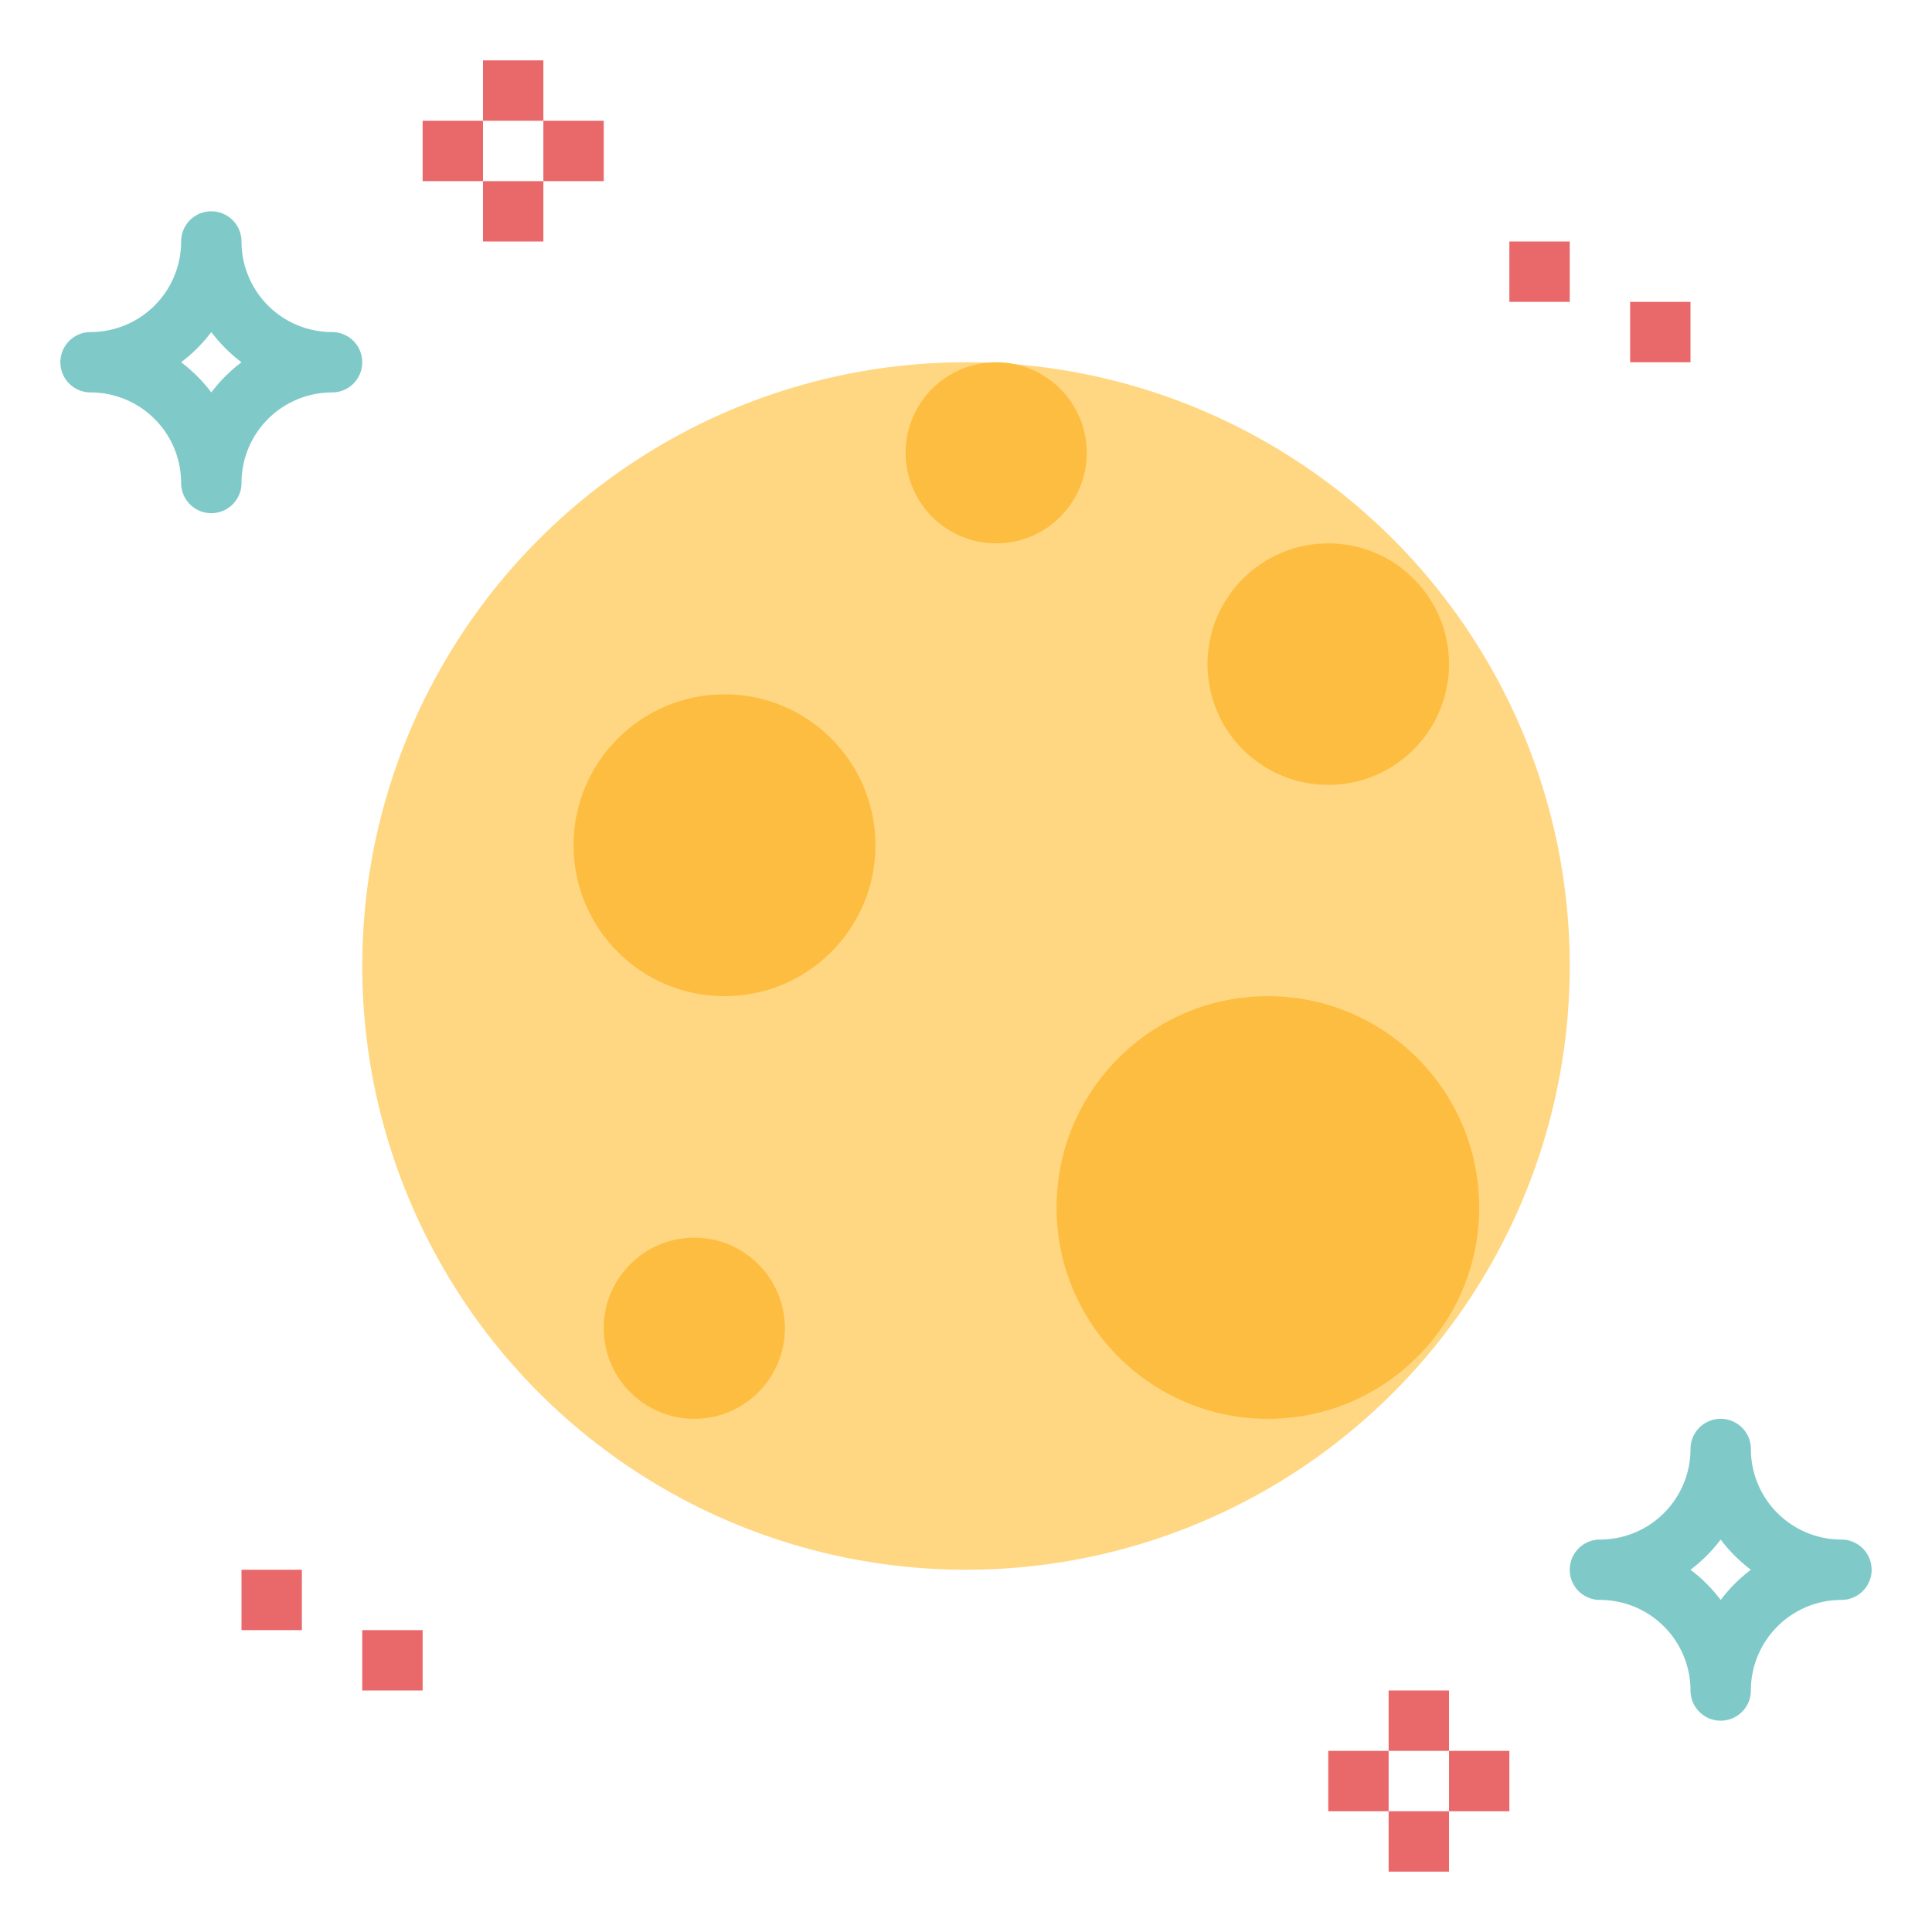 <?xml version="1.0"?>
<svg xmlns="http://www.w3.org/2000/svg" viewBox="0 0 64 64" width="512" height="512"><path d="m7 17a1 1 0 0 1 -1-1 3 3 0 0 0 -3-3 1 1 0 0 1 0-2 3 3 0 0 0 3-3 1 1 0 0 1 2 0 3 3 0 0 0 3 3 1 1 0 0 1 0 2 3 3 0 0 0 -3 3 1 1 0 0 1 -1 1zm-1-5a5.07 5.07 0 0 1 1 1 5.07 5.07 0 0 1 1-1 5.07 5.07 0 0 1 -1-1 5.07 5.07 0 0 1 -1 1z" fill="#7fcac9"/><path d="m16 2h2v2h-2z" fill="#e9686a"/><path d="m16 6h2v2h-2z" fill="#e9686a"/><path d="m14 4h2v2h-2z" fill="#e9686a"/><path d="m18 4h2v2h-2z" fill="#e9686a"/><path d="m57 57a1 1 0 0 1 -1-1 3 3 0 0 0 -3-3 1 1 0 0 1 0-2 3 3 0 0 0 3-3 1 1 0 0 1 2 0 3 3 0 0 0 3 3 1 1 0 0 1 0 2 3 3 0 0 0 -3 3 1 1 0 0 1 -1 1zm-1-5a5.07 5.07 0 0 1 1 1 5.07 5.07 0 0 1 1-1 5.07 5.07 0 0 1 -1-1 5.07 5.07 0 0 1 -1 1z" fill="#7fcac9"/><g fill="#e9686a"><path d="m46 60h2v2h-2z"/><path d="m46 56h2v2h-2z"/><path d="m48 58h2v2h-2z"/><path d="m44 58h2v2h-2z"/><path d="m8 52h2v2h-2z"/><path d="m12 54h2v2h-2z"/><path d="m50 8h2v2h-2z"/><path d="m54 10h2v2h-2z"/></g><circle cx="32" cy="32" fill="#ffd782" r="20"/><circle cx="24" cy="28" fill="#fdbd40" r="5"/><circle cx="23" cy="44" fill="#fdbd40" r="3"/><circle cx="33" cy="15" fill="#fdbd40" r="3"/><circle cx="44" cy="22" fill="#fdbd40" r="4"/><circle cx="42" cy="40" fill="#fdbd40" r="7"/></svg>
